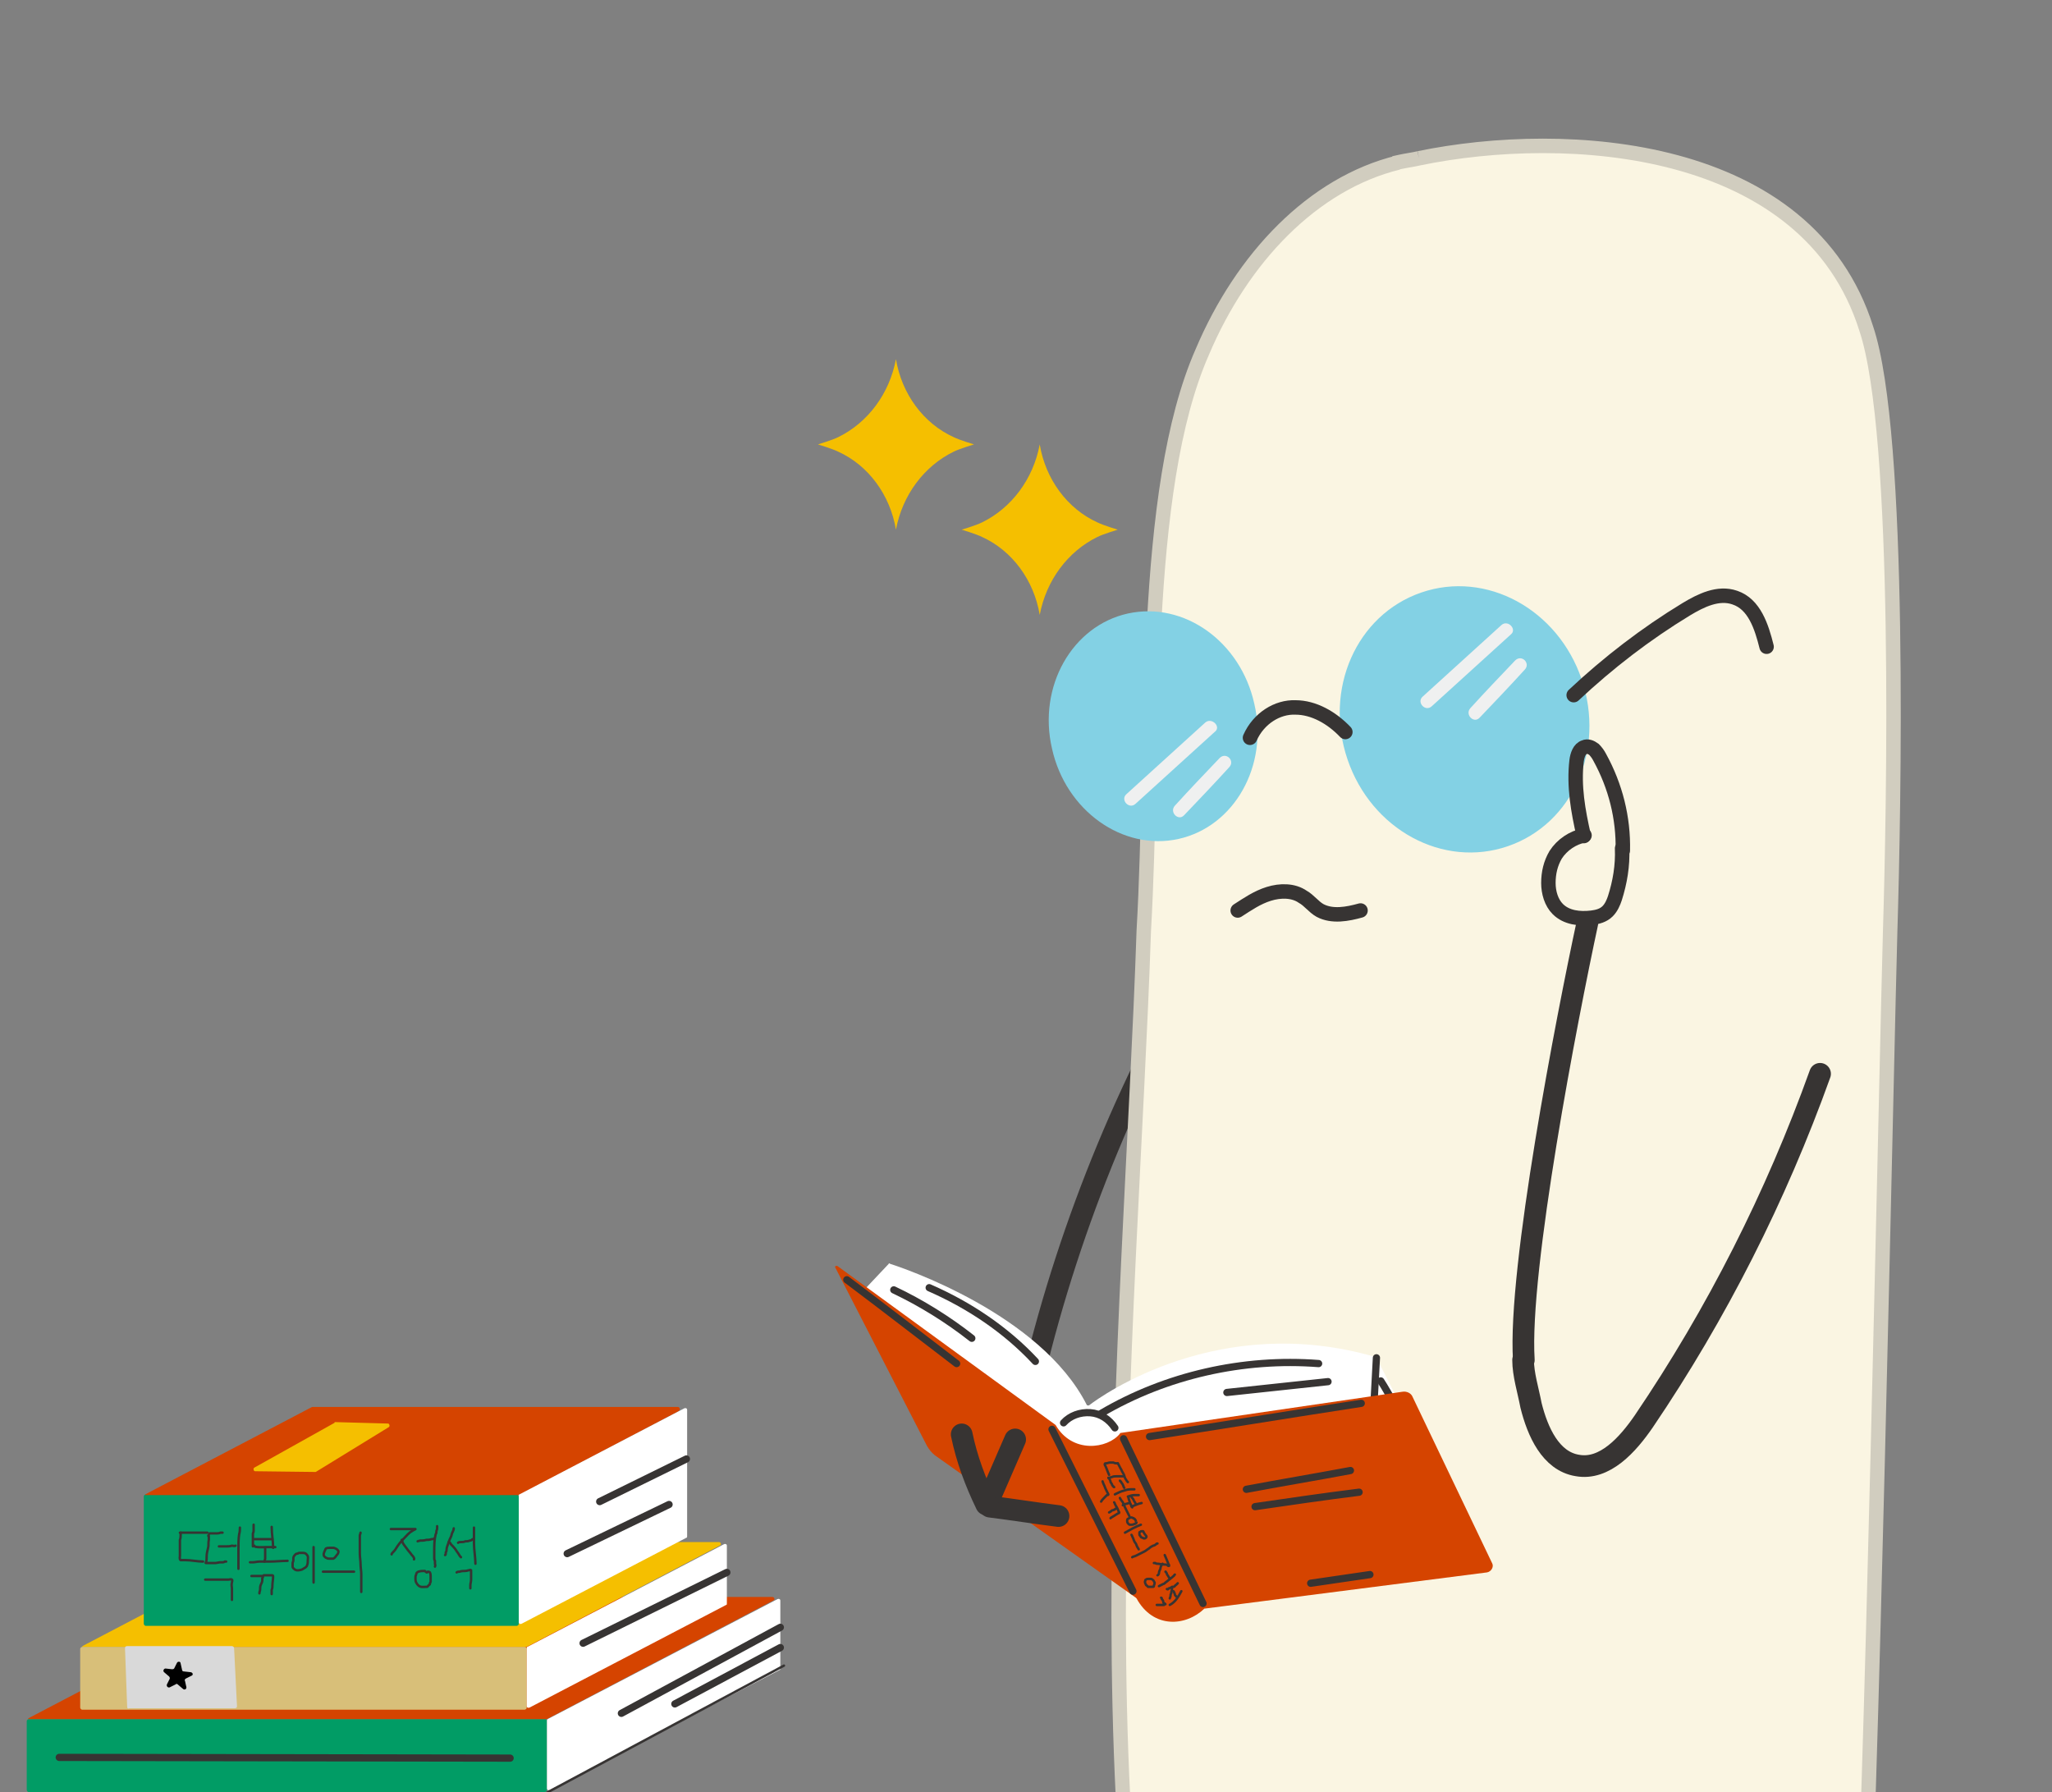 <?xml version="1.0" encoding="utf-8"?>
<!-- Generator: Adobe Illustrator 28.2.0, SVG Export Plug-In . SVG Version: 6.00 Build 0)  -->
<svg version="1.1" id="레이어_1" xmlns="http://www.w3.org/2000/svg" xmlns:xlink="http://www.w3.org/1999/xlink" x="0px"
	 y="0px" viewBox="0 0 284 248" style="enable-background:new 0 0 284 248;" xml:space="preserve">
<rect x="0" y="0" width="284" height="248" fill="#808080" stroke="none"/>
<style type="text/css">
	.st0{clip-path:url(#SVGID_00000072257919330751976590000015412366039949305271_);}
	.st1{fill:none;stroke:#373433;stroke-width:3;stroke-linecap:round;stroke-miterlimit:10;}
	.st2{fill:#FAF5E2;stroke:#D1CDBF;stroke-width:2;stroke-miterlimit:10;}
	.st3{fill:#FFFFFF;}
	.st4{fill:none;stroke:#373433;stroke-linecap:round;stroke-linejoin:round;}
	.st5{fill:#D54400;}
	.st6{fill:#019C65;}
	.st7{fill:#D8BF79;}
	.st8{fill:#F5BF00;}
	.st9{fill:#D9D9D9;}
	.st10{fill:none;stroke:#373433;stroke-width:0.333;stroke-linecap:round;stroke-linejoin:round;}
	.st11{fill:none;stroke:#373433;stroke-width:0.333;stroke-linecap:round;stroke-miterlimit:10;}
	.st12{fill:#83D1E4;}
	.st13{fill:none;stroke:#373433;stroke-width:2;stroke-linecap:round;stroke-miterlimit:10;}
	.st14{fill:#EFF0F0;}
</style>
<g>
	<defs>
		<rect id="SVGID_1_" width="284" height="248"/>
	</defs>
	<clipPath id="SVGID_00000076579678586267535800000013609647843221267114_">
		<use xlink:href="#SVGID_1_"  style="overflow:visible;"/>
	</clipPath>
	<g style="clip-path:url(#SVGID_00000076579678586267535800000013609647843221267114_);">
		<path class="st1" d="M160.3,143.7c-10.1,19.8-17.1,41.2-20.5,63.1"/>
		<path class="st2" d="M196.4,21.9c20.4-4.2,53.8-2.2,61.9,23.6c4.9,14.6,3.8,67.2,3.3,83.4c-0.4,13.4-2.8,131.7-4.1,144.1
			c-3.2,34.9-9.6,44-3.6,77.6c2.9,18.7-2.5,10.2-5.9,29c-4.6,24.3-52.2,16.3-70.7,11.7c-20.7-5.5-1.1-52.9-9.9-74.8
			c-19.6-51.2-10.9-133.5-9.1-187.7c1.5-25.9-0.4-60.8,8.1-80.1c5.5-13,15.3-23.3,27.1-26.2l-0.6,0.1l0.9-0.2
			C194.7,22.2,195.6,22.1,196.4,21.9"/>
		<path class="st3" d="M119.6,178.5l3.4-3.6c0-0.1,0.1-0.1,0.2,0c1.6,0.5,20.8,6.9,27.2,19.5c0,0.1,0.2,0.1,0.3,0.1
			c1.8-1.4,18.1-13,39.7-6.7c0.1,0,0.1,0.1,0.1,0.1l4.9,9.6c0.1,0.1,0,0.2-0.1,0.3l-47,8.2c-0.1,0-0.1,0-0.2,0l-28.5-27.2
			C119.5,178.7,119.5,178.6,119.6,178.5L119.6,178.5z"/>
		<path class="st4" d="M190.5,187.9c-0.1,1.9-0.2,3.7-0.3,5.6"/>
		<path class="st4" d="M147.2,196.9c0.9-1,2.3-1.5,3.7-1.4c1.4,0.1,2.6,0.9,3.4,2.1"/>
		<path class="st4" d="M152.4,195.6c9-5.3,19.7-7.7,30.1-6.9"/>
		<path class="st4" d="M169.8,192.7c4.7-0.5,9.3-1,14-1.5"/>
		<path class="st4" d="M191.1,191.1c0.6,0.9,1.1,1.9,1.7,2.8"/>
		<path class="st4" d="M128.6,178.2c5.5,2.4,10.6,5.8,14.7,10.2"/>
		<path class="st4" d="M123.7,178.5c3.8,1.8,7.5,4.1,10.8,6.7"/>
		<path class="st5" d="M146.1,197.2l-30.2-22c-0.2-0.1-0.4,0.1-0.3,0.2l12.7,24.7c0.3,0.5,0.6,0.9,1.1,1.3l27.8,19.7
			c0,0,0,0,0.1,0.1c2.3,4.2,6.8,3.9,9.4,1.4c0,0,0.1,0,0.1,0l39-5c0.6-0.1,1-0.8,0.7-1.3l-11-23c-0.2-0.5-0.8-0.8-1.4-0.7l-39,5.7
			c0,0-0.1,0-0.1,0.1C153.3,200.5,148.4,201.2,146.1,197.2C146.1,197.2,146.1,197.2,146.1,197.2L146.1,197.2z"/>
		<path class="st4" d="M117.2,177.1c5.6,4.2,10.6,8.1,15.2,11.6"/>
		<path class="st4" d="M156.8,220.2l-11.2-22.4"/>
		<path class="st4" d="M155.5,199.1l11,22.8"/>
		<path class="st4" d="M172.5,206.1c4.8-0.9,9.6-1.7,14.4-2.6"/>
		<path class="st4" d="M173.7,208.5c4.8-0.7,9.6-1.4,14.4-2"/>
		<path class="st4" d="M181.4,219.1c2.7-0.4,5.4-0.8,8.2-1.2"/>
		<path class="st4" d="M159.1,198.8c9.8-1.5,19.5-3.1,29.3-4.6"/>
		<path class="st6" d="M75.4,237.9H4c-0.1,0-0.3,0.1-0.3,0.3v9.5c0,0.1,0.1,0.3,0.3,0.3h71.4c0.1,0,0.3-0.1,0.3-0.3v-9.5
			C75.7,238,75.6,237.9,75.4,237.9z"/>
		<path class="st5" d="M106.9,221l-70.8,0c0,0-0.1,0-0.1,0L3.9,237.8c0,0,0,0.1,0,0.1l71.7,0c0,0,0.1,0,0.1,0l31.3-16.4
			C107.3,221.4,107.2,221,106.9,221z"/>
		<path class="st3" d="M75.7,238.1v9.4c0,0.2,0.2,0.3,0.4,0.2l31.8-16.6c0.1,0,0.1-0.1,0.1-0.2v-9.4c0-0.2-0.2-0.3-0.4-0.2
			l-31.8,16.6C75.8,237.9,75.7,238,75.7,238.1z"/>
		<path class="st7" d="M72.6,227.9H11.4c-0.1,0-0.3,0.1-0.3,0.3v8.1c0,0.1,0.1,0.3,0.3,0.3h61.2c0.1,0,0.3-0.1,0.3-0.3v-8.1
			C72.9,228,72.8,227.9,72.6,227.9z"/>
		<path class="st8" d="M99.5,213.4l-60.5,0c0,0-0.1,0-0.1,0l-27.5,14.4c0,0,0,0.1,0,0.1l61.4,0c0,0,0.1,0,0.1,0l26.7-14
			C99.9,213.8,99.8,213.4,99.5,213.4L99.5,213.4z"/>
		<path class="st3" d="M72.9,228.1v8c0,0.2,0.2,0.3,0.4,0.2l27.2-14.2c0.1,0,0.1-0.1,0.1-0.2v-8c0-0.2-0.2-0.3-0.4-0.2L73,227.9
			C72.9,227.9,72.9,228,72.9,228.1L72.9,228.1z"/>
		<path class="st6" d="M71.5,206.8H20.2c-0.1,0-0.3,0.1-0.3,0.3v17.6c0,0.1,0.1,0.3,0.3,0.3h51.3c0.1,0,0.3-0.1,0.3-0.3v-17.6
			C71.8,207,71.6,206.8,71.5,206.8z"/>
		<path class="st5" d="M93.8,194.7l-50.5,0c-0.1,0-0.1,0-0.1,0l-23.1,12.1c0,0,0,0.1,0,0.1l51.6,0c0.1,0,0.1,0,0.1,0l22.1-11.6
			C94.2,195.1,94.1,194.7,93.8,194.7L93.8,194.7z"/>
		<path class="st3" d="M71.8,207l0,17.5c0,0.2,0.2,0.3,0.4,0.2l22.8-11.9c0.1,0,0.1-0.1,0.1-0.2l0-17.5c0-0.2-0.2-0.3-0.4-0.2
			l-22.8,11.9C71.8,206.8,71.8,206.9,71.8,207z"/>
		<path class="st4" d="M83,207.8l12-5.9"/>
		<path class="st4" d="M78.5,215l14.1-6.8"/>
		<path class="st4" d="M8.2,243.2l62.4,0.1"/>
		<path class="st9" d="M17.6,236.2l-0.3-8.1c0-0.2,0.1-0.3,0.3-0.3l14.5,0c0.1,0,0.3,0.1,0.3,0.3l0.4,8c0,0.2-0.1,0.3-0.3,0.3
			l-14.6,0C17.7,236.5,17.6,236.4,17.6,236.2L17.6,236.2z"/>
		<path d="M26.5,231.9l-0.8,0.4c-0.1,0.1-0.2,0.2-0.1,0.3l0.2,0.9c0,0.3-0.3,0.4-0.5,0.2l-0.7-0.6c-0.1-0.1-0.2-0.1-0.3,0l-0.8,0.4
			c-0.2,0.1-0.5-0.1-0.4-0.4l0.4-0.8c0-0.1,0-0.2-0.1-0.3l-0.7-0.6c-0.2-0.2,0-0.5,0.2-0.5l0.9,0.1c0.1,0,0.2,0,0.3-0.1l0.4-0.8
			c0.1-0.2,0.5-0.2,0.5,0.1l0.2,0.9c0,0.1,0.1,0.2,0.2,0.2l0.9,0.1C26.7,231.4,26.8,231.8,26.5,231.9z"/>
		<path class="st4" d="M86,237.1l22-11.9"/>
		<path class="st4" d="M93.4,235.8L108,228"/>
		<path class="st4" d="M80.7,227.4l19.9-9.8"/>
		<path class="st8" d="M46.3,196.9l-11.1,6.2c-0.2,0.1-0.1,0.5,0.1,0.5l8.3,0.1c0,0,0.1,0,0.1,0l10.1-6.2c0.2-0.1,0.1-0.5-0.1-0.5
			l-7.3-0.2C46.3,196.8,46.3,196.8,46.3,196.9L46.3,196.9z"/>
		<path class="st10" d="M154.7,202.5c0.2,0.3,0.3,0.6,0.5,0.9c0.1,0.3,0.3,0.5,0.4,0.8"/>
		<path class="st10" d="M154.7,202.5c-0.1,0-0.1,0-0.2,0c-0.1,0-0.2,0-0.4-0.1c-0.2,0-0.4,0-0.5,0c-0.2,0-0.3,0.1-0.5,0.1
			c-0.1,0-0.2,0-0.2,0.1c0,0,0,0.1,0,0.1c0,0.1,0.1,0.1,0.1,0.2c0.2,0.4,0.3,0.8,0.5,1.2"/>
		<path class="st10" d="M155.6,204.3c0.1,0.1,0.1,0.3,0.2,0.4c0.1,0.1,0.1,0.2,0.2,0.3c0,0,0.1,0.1,0.1,0.1"/>
		<path class="st10" d="M155.5,204.3c0,0-0.1,0-0.1,0c-0.1,0-0.2,0-0.3,0c-0.2,0-0.4,0-0.6,0c-0.2,0-0.4,0-0.6,0.1
			c-0.1,0-0.2,0.1-0.4,0.1c0,0-0.1,0-0.1,0c0,0,0,0.1,0.1,0.1c0.1,0.2,0.2,0.3,0.2,0.5c0.1,0.1,0.1,0.2,0.2,0.3c0,0.1,0,0.1,0.1,0.2
			c0,0.1,0.1,0.1,0.1,0.1c0,0,0,0.1,0.1,0.1"/>
		<path class="st10" d="M155,204.9c0,0.1,0.1,0.1,0.1,0.1c0.1,0.1,0.1,0.2,0.2,0.3c0.1,0.1,0.1,0.2,0.2,0.4c0,0.1,0.1,0.2,0.1,0.2"
			/>
		<path class="st10" d="M157,206.1c-0.2,0-0.3,0-0.5,0c-0.4,0-0.7,0.1-1,0.2c-0.4,0.1-0.8,0.3-1.2,0.5"/>
		<path class="st10" d="M152.6,205c0,0.1,0.1,0.2,0.1,0.3c0.1,0.2,0.2,0.4,0.3,0.7c0.1,0.2,0.2,0.4,0.3,0.6c0,0,0.1,0.2,0.1,0.2
			c0,0.1-0.1,0.1-0.2,0.1c-0.1,0.1-0.2,0.2-0.3,0.3c-0.2,0.2-0.4,0.4-0.5,0.6"/>
		<path class="st10" d="M157.6,206.9c-0.1,0-0.1,0-0.2,0c-0.1,0-0.1,0-0.2,0c-0.1,0-0.1,0-0.2,0c-0.3,0-0.6,0.1-0.9,0.2"/>
		<path class="st10" d="M158,208c-0.5,0.1-0.9,0.3-1.4,0.5"/>
		<path class="st10" d="M156.6,207.1c0,0.1,0.1,0.2,0.2,0.3c0,0.1,0.1,0.1,0.1,0.2c0,0.1,0.1,0.1,0.1,0.2c0.1,0.1,0.2,0.3,0.2,0.4"
			/>
		<path class="st10" d="M156.2,207.2c-0.1,0,0.2,0.7,0.2,0.8c0.1,0.1,0.1,0.3,0.2,0.4c0.1,0.1,0.1,0.1,0.1,0.2"/>
		<path class="st10" d="M156.3,208c-0.1,0-0.3,0.1-0.4,0.1c-0.1,0-0.2,0.1-0.3,0.1c-0.1,0-0.1,0-0.2,0.1"/>
		<path class="st10" d="M155,207.3c0,0.1,0.1,0.1,0.1,0.2c0.1,0.1,0.2,0.3,0.3,0.4c0.1,0.2,0.2,0.5,0.3,0.7c0.2,0.4,0.4,0.8,0.6,1.2
			"/>
		<path class="st10" d="M154.2,207.9c0.1,0.1,0.1,0.3,0.2,0.4c0,0.1,0.1,0.1,0.1,0.2c0,0,0.1,0.1,0.1,0.2c0,0-0.1,0-0.2,0.1
			c-0.1,0-0.1,0.1-0.1,0.1c-0.1,0-0.2,0.1-0.3,0.1c-0.1,0-0.2,0.1-0.3,0.2c-0.1,0-0.1,0.1-0.2,0.1"/>
		<path class="st10" d="M154.6,208.7c0.1,0.1,0.1,0.2,0.2,0.4c0,0.1,0.1,0.1,0.1,0.2c0,0.1,0,0.1-0.1,0.1c-0.2,0.1-0.3,0.2-0.5,0.3
			c-0.1,0.1-0.2,0.1-0.3,0.2c-0.1,0-0.1,0.1-0.2,0.1c0,0-0.1,0.1-0.1,0.1"/>
		<path class="st10" d="M157.2,210.5c0-0.1,0-0.1-0.1-0.2c0-0.1-0.1-0.1-0.1-0.1c0,0-0.1-0.1-0.1-0.1c-0.1,0-0.2-0.1-0.3-0.1
			c0,0-0.1,0-0.1,0c-0.1,0-0.1,0-0.2,0.1c-0.1,0-0.2,0.1-0.2,0.1c-0.1,0-0.1,0.2-0.1,0.3c0,0.2,0.1,0.3,0.2,0.4
			c0.1,0.1,0.1,0.1,0.2,0.1c0.1,0,0.1,0,0.2,0c0.1,0,0.2,0,0.4-0.1c0.1,0,0.3-0.1,0.3-0.2C157.3,210.7,157.2,210.6,157.2,210.5
			L157.2,210.5z"/>
		<path class="st10" d="M157.9,211c-0.8,0.3-1.5,0.7-2.2,1.1"/>
		<path class="st10" d="M158.3,212.1c0-0.1-0.1-0.2-0.1-0.2c-0.1,0-0.2,0-0.2,0c-0.1,0-0.1,0-0.2,0.1c-0.1,0-0.1,0-0.1,0.1
			c0,0.1,0,0.1,0,0.2c0,0.1,0,0.2,0.1,0.2c0,0.1,0.1,0.1,0.1,0.2c0.1,0.1,0.3,0.1,0.4,0.2c0.1,0,0.2,0,0.3-0.1
			c0.1-0.1,0.1-0.2,0-0.3C158.4,212.3,158.4,212.2,158.3,212.1"/>
		<path class="st10" d="M156.6,212.4c0.1,0.1,0.1,0.3,0.2,0.4c0.1,0.3,0.2,0.6,0.4,0.8c0.1,0.3,0.2,0.5,0.4,0.8"/>
		<path class="st10" d="M160.2,213.6c-0.1,0-0.1,0-0.2,0.1c-0.1,0.1-0.3,0.2-0.4,0.2c-0.2,0.1-0.4,0.2-0.6,0.4
			c-0.2,0.1-0.4,0.3-0.6,0.4c-0.2,0.1-0.4,0.2-0.6,0.3c-0.2,0.1-0.4,0.2-0.6,0.3c-0.2,0.1-0.4,0.1-0.5,0.2"/>
		<path class="st10" d="M161.2,215.2c0.1,0.2,0.2,0.5,0.3,0.7c0.1,0.2,0.1,0.3,0.2,0.5c0,0.1,0.1,0.1,0.1,0.2c0,0,0,0.1,0,0.1
			c0,0,0,0-0.1,0c0,0-0.1,0-0.1-0.1c-0.2-0.1-0.4-0.1-0.6-0.1c-0.3,0-0.5-0.1-0.8-0.1c-0.1,0-0.2,0-0.3-0.1c-0.1,0-0.1,0-0.2,0"/>
		<path class="st10" d="M160.9,216.4c0,0-0.1,0.1-0.1,0.1c-0.1,0.2-0.2,0.4-0.2,0.6c-0.1,0.2-0.2,0.4-0.2,0.6c0,0.1-0.1,0.3-0.2,0.3
			"/>
		<path class="st10" d="M161.3,217.5C161.3,217.5,161.4,217.5,161.3,217.5c0,0,0.1,0.1,0.1,0.1c0.1,0.1,0.1,0.3,0.2,0.4
			c0.1,0.1,0.1,0.2,0.2,0.3c0,0,0.1,0.1,0.1,0.2"/>
		<path class="st10" d="M162.6,217.9C162.6,217.9,162.6,217.9,162.6,217.9c-0.1,0.1-0.1,0.1-0.1,0.1c0,0.1-0.1,0.1-0.2,0.2
			c0,0-0.1,0.1-0.1,0.1c-0.3,0.2-0.6,0.5-0.9,0.7c-0.1,0.1-0.2,0.2-0.3,0.2c-0.1,0-0.1,0.1-0.2,0.1c-0.1,0-0.1,0.1-0.2,0.1
			c-0.1,0-0.1,0.1-0.2,0.1"/>
		<path class="st10" d="M159.8,219c-0.1-0.1-0.1-0.3-0.3-0.4c-0.1-0.1-0.2-0.1-0.3-0.1s-0.2,0-0.3,0c-0.1,0-0.2,0-0.3,0.1
			c-0.1,0-0.1,0.1-0.1,0.2c-0.1,0.1,0,0.3,0.1,0.5c0,0,0,0.1,0.1,0.1c0,0,0.1,0.1,0.1,0.1c0,0,0.1,0.1,0.1,0.1c0,0,0,0,0.1,0
			c0,0,0.1,0,0.1,0c0,0,0.1,0,0.2,0c0.1,0,0.1,0,0.2,0c0.1,0,0.2,0,0.2-0.1c0,0,0-0.1,0-0.1C159.8,219.2,159.8,219.1,159.8,219
			L159.8,219z"/>
		<path class="st10" d="M163,219.1c-0.1,0.1-0.1,0.1-0.2,0.2c-0.1,0.1-0.2,0.1-0.2,0.2c-0.1,0.1-0.2,0.1-0.3,0.1
			c-0.1,0.1-0.3,0.1-0.5,0.2c-0.1,0-0.1,0.1-0.1,0.1c0,0-0.1,0.1-0.2,0"/>
		<path class="st10" d="M162.2,219.6c0,0.1,0,0.2,0,0.3c0,0.2-0.1,0.4-0.1,0.6c-0.1,0.1-0.1,0.3-0.1,0.4c0,0.1-0.1,0.2-0.1,0.3"/>
		<path class="st10" d="M162.4,220.2C162.4,220.2,162.4,220.2,162.4,220.2c0.1,0.1,0.1,0.1,0.1,0.2c0.1,0.1,0.1,0.2,0.1,0.3
			c0.1,0.1,0.1,0.2,0.2,0.2c0,0.1,0.1,0.1,0.1,0.1"/>
		<path class="st10" d="M163.5,220.2c-0.2,0.4-0.4,0.7-0.6,1c-0.3,0.4-0.6,0.7-1,0.9"/>
		<path class="st10" d="M160.7,221.1c0.1,0,0.1,0.1,0.1,0.2c0.1,0.1,0.2,0.2,0.2,0.4c0,0.1,0.1,0.2,0.2,0.2c0,0,0.1,0.1,0.1,0.1
			c-0.1,0-0.1,0-0.2,0.1c-0.1,0-0.2,0-0.4,0c-0.1,0-0.3,0-0.4,0c-0.1,0-0.1,0-0.2,0"/>
		<path class="st11" d="M75.1,248.4l33.4-17.9"/>
		<path class="st12" d="M163.1,116.1c7.7-1.7,12.5-10.1,10.5-18.7c-1.9-8.6-9.7-14.2-17.5-12.5c-7.7,1.7-12.5,10.1-10.5,18.7
			C147.5,112.2,155.4,117.8,163.1,116.1z"/>
		<path class="st12" d="M208.7,117.1c9-3.1,13.5-13.4,10.2-23.1c-3.3-9.7-13.2-15.1-22.2-12c-9,3.1-13.5,13.4-10.2,23.1
			C189.8,114.8,199.7,120.2,208.7,117.1z"/>
		<path class="st13" d="M173,102.1c1.2-2.7,3.8-4.3,6.3-4.2c2.5,0,5,1.4,6.9,3.4"/>
		<path class="st13" d="M217.8,96.2c4.8-4.5,10-8.5,15.6-11.9c2-1.2,4.4-2.4,6.7-1.6c2.7,0.9,3.7,4,4.4,6.8"/>
		<path class="st14" d="M166.8,100c-3.6,3.3-7.3,6.6-10.9,9.9c-0.9,0.8,0.4,2.2,1.3,1.3c3.6-3.3,7.3-6.6,10.9-9.9
			C169.1,100.6,167.7,99.2,166.8,100z"/>
		<path class="st14" d="M168.8,104.9c-2.1,2.2-4.2,4.4-6.2,6.6c-0.8,0.9,0.5,2.2,1.3,1.3c2.1-2.2,4.2-4.4,6.2-6.6
			C171,105.3,169.7,104,168.8,104.9z"/>
		<path class="st14" d="M207.8,86.5c-3.6,3.3-7.3,6.6-10.9,9.9c-0.9,0.8,0.4,2.2,1.3,1.3c3.6-3.3,7.3-6.6,10.9-9.9
			C210,87.1,208.7,85.7,207.8,86.5z"/>
		<path class="st14" d="M209.7,91.4c-2.1,2.2-4.2,4.4-6.2,6.6c-0.8,0.9,0.5,2.2,1.3,1.3c2.1-2.2,4.2-4.4,6.2-6.6
			C211.9,91.8,210.6,90.5,209.7,91.4z"/>
		<path class="st8" d="M135.9,72.3c4.1-2,7.1-6,8-10.8c0.8,4.8,3.8,8.9,8,10.8c0.8,0.4,2.8,1,2.8,1s-2,0.6-2.8,1
			c-4.1,2-7.1,6-8,10.8c-0.8-4.8-3.8-8.9-8-10.8c-0.8-0.4-2.8-1-2.8-1S135.1,72.7,135.9,72.3z"/>
		<path class="st8" d="M116,60.5c4.1-2,7.1-6,8-10.8c0.8,4.8,3.8,8.9,8,10.8c0.8,0.4,2.8,1,2.8,1s-2,0.6-2.8,1c-4.1,2-7.1,6-8,10.8
			c-0.8-4.8-3.8-8.9-8-10.8c-0.8-0.4-2.8-1-2.8-1S115.2,60.9,116,60.5z"/>
		<path class="st1" d="M137,208.5c3.2,0.4,6.3,0.9,9.5,1.3"/>
		<path class="st1" d="M137.2,206.8c1.1-2.5,2.2-5.1,3.3-7.6"/>
		<path class="st1" d="M136.5,208.2c-1.5-3.1-2.7-6.3-3.4-9.7"/>
		<path class="st1" d="M219.7,127.7c-2.8,13-9.6,48-8.8,60.5"/>
		<path class="st1" d="M210.8,188.2c0,2,0.7,4.2,1.1,6.3c0.9,3.6,2.7,7.7,6.4,8.3c3.8,0.7,7-2.9,9.2-6.1
			c10.1-14.9,18.3-31.1,24.4-48.1"/>
		<path class="st13" d="M224.6,117.7c0.1-4.5-1-8.9-3.2-12.9c-0.2-0.4-0.5-0.8-0.8-1.1c-0.4-0.3-0.9-0.5-1.3-0.3
			c-0.7,0.2-1,1.1-1.1,1.9c-0.4,3.5,0.2,6.9,1,10.4"/>
		<path class="st13" d="M219.3,115.6c-1.6,0.3-3.1,1.3-4,2.7c-0.7,1.2-1,2.5-1,3.9c0,1.3,0.4,2.7,1.3,3.6c1.2,1.2,3,1.4,4.7,1.2
			c0.8-0.1,1.6-0.3,2.2-0.9c0.5-0.5,0.8-1.2,1-1.8c0.7-2.2,1.1-4.5,1-6.9"/>
		<path class="st10" d="M24.9,212.1c0.7,0,1.3,0,2,0c0.6,0,1.2,0,1.8,0"/>
		<path class="st10" d="M25,212.1c0,0.1,0,0.2,0,0.3c0,0.2,0,0.5-0.1,0.7c0,0.4,0,0.7,0,1.1s0,0.7,0,1.1c0,0.1-0.1,0.5,0.1,0.6
			c0,0,0.1,0,0.2,0c0.1,0,0.3,0,0.4,0c0.9,0,1.7,0.2,2.5,0.2"/>
		<path class="st10" d="M29,212.2c0.3,0,0.6,0,0.9,0c0.2,0,0.4,0,0.6-0.1c0.1,0,0.2,0,0.3,0"/>
		<path class="st10" d="M28.9,212.4c-0.1,0.1-0.1,0.2,0,0.2c0,0.2,0,0.3,0,0.5c-0.1,0.4,0,0.8-0.1,1.1c-0.1,0.4-0.2,0.8-0.2,1.2
			c0,0.3,0,0.6-0.1,0.8c0,0.1-0.1,0.1,0,0.1c0,0,0.2,0,0.3,0c0.3,0,0.7,0,1,0c0.2,0,0.5-0.1,0.7-0.1c0.1,0,0.2,0,0.3,0
			c0.1,0,0.2,0,0.3-0.1c0.1,0,0.2,0,0.2,0"/>
		<path class="st10" d="M30.3,214c0.1,0,0.2,0,0.3,0c0.2,0,0.5,0,0.7,0c0.3,0,0.5,0,0.8-0.1c0.1,0,0.4,0.1,0.5,0"/>
		<path class="st10" d="M33.2,211.4c0,0.3,0,0.6-0.1,0.9c-0.1,0.7-0.1,1.3-0.1,2v2.8"/>
		<path class="st10" d="M28.4,218.6c0.2,0,0.4,0,0.6,0c0.5,0,1,0,1.4,0c0.4,0,0.8,0,1.2,0c0.1,0,0.4-0.1,0.5,0c0.1,0.1,0,0.3,0,0.4
			c-0.1,0.3,0,0.6,0,0.8c0,0.5,0,1,0,1.6"/>
		<path class="st10" d="M35.1,211c0,0.1,0,0.3,0,0.4c0,0.1,0,0.3,0,0.4c0,0.1,0,0.2-0.1,0.4c0,0.6,0,1.2,0,1.8"/>
		<path class="st10" d="M37.6,211.3c0,1,0.2,1.9,0.2,2.9"/>
		<path class="st10" d="M35.2,213c0.2,0,0.4,0,0.6,0c0.1,0,0.3,0,0.4,0c0.2,0,0.3,0,0.5,0c0.3,0,0.7,0,1,0"/>
		<path class="st10" d="M35.2,213.9c-0.1,0.3,1.4,0.2,1.6,0.2c0.3,0,0.6,0,0.8,0c0.2,0,0.3,0,0.5,0"/>
		<path class="st10" d="M36.7,214.3c0,0.3,0,0.5,0,0.8c0,0.2,0,0.4,0,0.6c0,0.1-0.1,0.3-0.1,0.4"/>
		<path class="st10" d="M34.6,216.2c0.1,0,0.2,0,0.4,0c0.3,0,0.6-0.1,0.9-0.1c0.5,0,1,0,1.4,0c0.8,0,1.7-0.1,2.5-0.1"/>
		<path class="st10" d="M34.8,218.1c0.3,0,0.6,0,0.9,0c0.1,0,0.3,0,0.4,0c0.1,0,0.2,0,0.3,0c0,0.1,0,0.2-0.1,0.3c0,0.1,0,0.2,0,0.3
			c0,0.2-0.1,0.4-0.2,0.6c-0.1,0.2-0.1,0.5-0.1,0.7c0,0.1-0.1,0.3-0.1,0.5"/>
		<path class="st10" d="M36.5,218h0.8c0.1,0,0.3,0,0.4,0c0.1,0,0.1,0.1,0.1,0.2c0,0.4-0.1,0.8-0.1,1.2c0,0.2,0,0.4-0.1,0.6
			c0,0.1,0,0.3,0,0.4c0,0.1,0,0.2,0,0.2"/>
		<path class="st10" d="M41.8,214.9c-0.1,0-0.2,0-0.3,0c-0.1,0-0.2,0-0.3,0.1c-0.1,0-0.2,0-0.3,0.1c-0.1,0.1-0.3,0.3-0.3,0.5
			c0,0.1,0,0.2,0,0.3c0,0.2-0.1,0.3-0.1,0.4c0,0.2,0,0.4,0,0.5c0,0.2,0.2,0.3,0.3,0.4c0.3,0.2,0.7,0.1,1,0c0.2-0.1,0.3-0.2,0.5-0.3
			c0.1-0.1,0.2-0.2,0.2-0.3c0.1-0.2,0.1-0.5,0.1-0.7c0-0.2,0.1-0.5-0.1-0.7C42.3,214.9,42.1,214.9,41.8,214.9L41.8,214.9z"/>
		<path class="st10" d="M43.4,214.1c0,1.6,0,3.3,0,4.9"/>
		<path class="st10" d="M45.6,214.2c-0.2,0-0.3,0-0.5,0.1c-0.1,0.1-0.1,0.3-0.2,0.4c0,0.1-0.1,0.2-0.1,0.4c0,0.1,0,0.2,0.1,0.3
			c0.1,0.1,0.2,0.2,0.3,0.2c0.1,0.1,0.3,0.1,0.5,0.1c0.1,0,0.3,0,0.4,0c0.3-0.1,0.4-0.4,0.6-0.6c0.1-0.1,0.2-0.4,0.1-0.5
			c-0.1-0.2-0.3-0.3-0.6-0.4C46.1,214.2,45.9,214.2,45.6,214.2"/>
		<path class="st10" d="M44.7,217.5c0.3,0,0.5,0,0.8,0c0.6,0,1.2,0,1.8,0c0.6,0,1.1,0,1.7,0"/>
		<path class="st10" d="M49.9,212.1c0,0.1-0.1,0.3-0.1,0.4c0,0.3,0,0.7,0,1c0,0.5,0,1,0,1.5c0,0.5,0.1,1,0.1,1.4
			c0,0.5,0.1,1,0.1,1.4c0,0.5,0,0.9,0,1.4c0,0.4,0,0.7,0,1.1"/>
		<path class="st10" d="M54.1,211.6h2.7c0.2,0,0.3,0,0.5,0c0.1,0,0.2,0,0.2,0c0,0-0.1,0.1-0.2,0.1c-0.1,0.1-0.2,0.1-0.3,0.2
			c-0.4,0.2-0.7,0.6-1.1,1c-0.4,0.4-0.8,0.9-1.1,1.4c-0.1,0.2-0.3,0.4-0.4,0.5c-0.1,0.1-0.2,0.2-0.2,0.3"/>
		<path class="st10" d="M55.6,213.1c0,0.1,0.1,0.2,0.1,0.3c0.1,0.3,0.4,0.6,0.6,0.9c0.2,0.3,0.5,0.6,0.7,0.9
			c0.1,0.1,0.4,0.4,0.3,0.6"/>
		<path class="st10" d="M57.8,213.3L57.8,213.3c0.1-0.1,0.2,0,0.3-0.1c0.3,0,0.6,0,0.9-0.1c0.2,0,0.5,0,0.7-0.1c0.1,0,0.3,0,0.4-0.1
			"/>
		<path class="st10" d="M60.5,211.2c0,0,0,0.1,0,0.1c0,0.1,0,0.1,0,0.2c0,0.2-0.1,0.3-0.1,0.4c0,0.1,0,0.3-0.1,0.4
			c-0.2,0.8-0.2,1.6-0.2,2.4c0,0.3,0,0.6,0,0.9c0,0.1,0,0.3,0.1,0.4c0,0.1,0,0.3,0,0.4c0,0.1,0.1,0.2,0,0.4"/>
		<path class="st10" d="M58.8,217.4c-0.3,0-0.6,0-0.9,0.1c-0.2,0.1-0.3,0.2-0.3,0.4c-0.1,0.2-0.1,0.3-0.1,0.5c0,0.2,0,0.4,0.1,0.6
			c0.1,0.2,0.2,0.3,0.3,0.4c0.3,0.3,0.7,0.2,1,0.2c0.1,0,0.1,0,0.2,0c0.1,0,0.1-0.1,0.2-0.2c0.1-0.1,0.2-0.1,0.2-0.2
			c0,0,0-0.1,0-0.1c0-0.1,0.1-0.1,0.1-0.2c0-0.1,0-0.2,0-0.3c0-0.1,0-0.3,0-0.4c0-0.2,0-0.4-0.1-0.6c-0.1-0.1-0.2-0.1-0.3-0.1
			C59.1,217.7,59,217.6,58.8,217.4L58.8,217.4z"/>
		<path class="st10" d="M62.8,211.5c0,0.2-0.1,0.4-0.2,0.6c-0.1,0.2-0.1,0.4-0.2,0.6c-0.1,0.2-0.2,0.4-0.3,0.7
			c-0.1,0.4-0.3,0.7-0.3,1.1c0,0.1,0,0.2-0.1,0.3c0,0.1,0,0.4-0.1,0.4"/>
		<path class="st10" d="M62.1,213.4c0.1,0,0.3,0.2,0.3,0.3c0.2,0.2,0.5,0.5,0.7,0.8c0.1,0.2,0.3,0.4,0.4,0.6
			c0.1,0.2,0.2,0.3,0.3,0.4"/>
		<path class="st10" d="M63.4,213.5L63.4,213.5c0.1-0.1,0.3-0.1,0.4-0.1c0.2,0,0.4,0,0.6-0.1c0.2,0,0.4,0,0.6-0.1
			c0.2,0,0.3-0.1,0.4-0.2"/>
		<path class="st10" d="M65.6,211.4c0,0.7,0,1.5,0,2.2c0,0.9,0.2,1.9,0.2,2.8"/>
		<path class="st10" d="M63.2,217.6c0.1-0.1,0.3-0.1,0.4-0.1c0.3-0.1,0.5-0.1,0.8-0.1c0.2,0,0.4-0.1,0.5-0.1c0.1,0,0.2-0.1,0.3,0
			c0,0.1,0,0.3,0,0.5c0,0.3,0,0.5,0,0.8c0,0.3-0.1,0.5-0.1,0.8c0,0.1,0,0.3,0,0.4"/>
		<path class="st13" d="M171.3,126c1.4-0.9,2.7-1.8,4.3-2.3c1.6-0.5,3.4-0.5,4.7,0.4c0.9,0.5,1.5,1.4,2.4,1.9c1.7,0.9,3.8,0.5,5.6,0
			"/>
	</g>
</g>
</svg>
